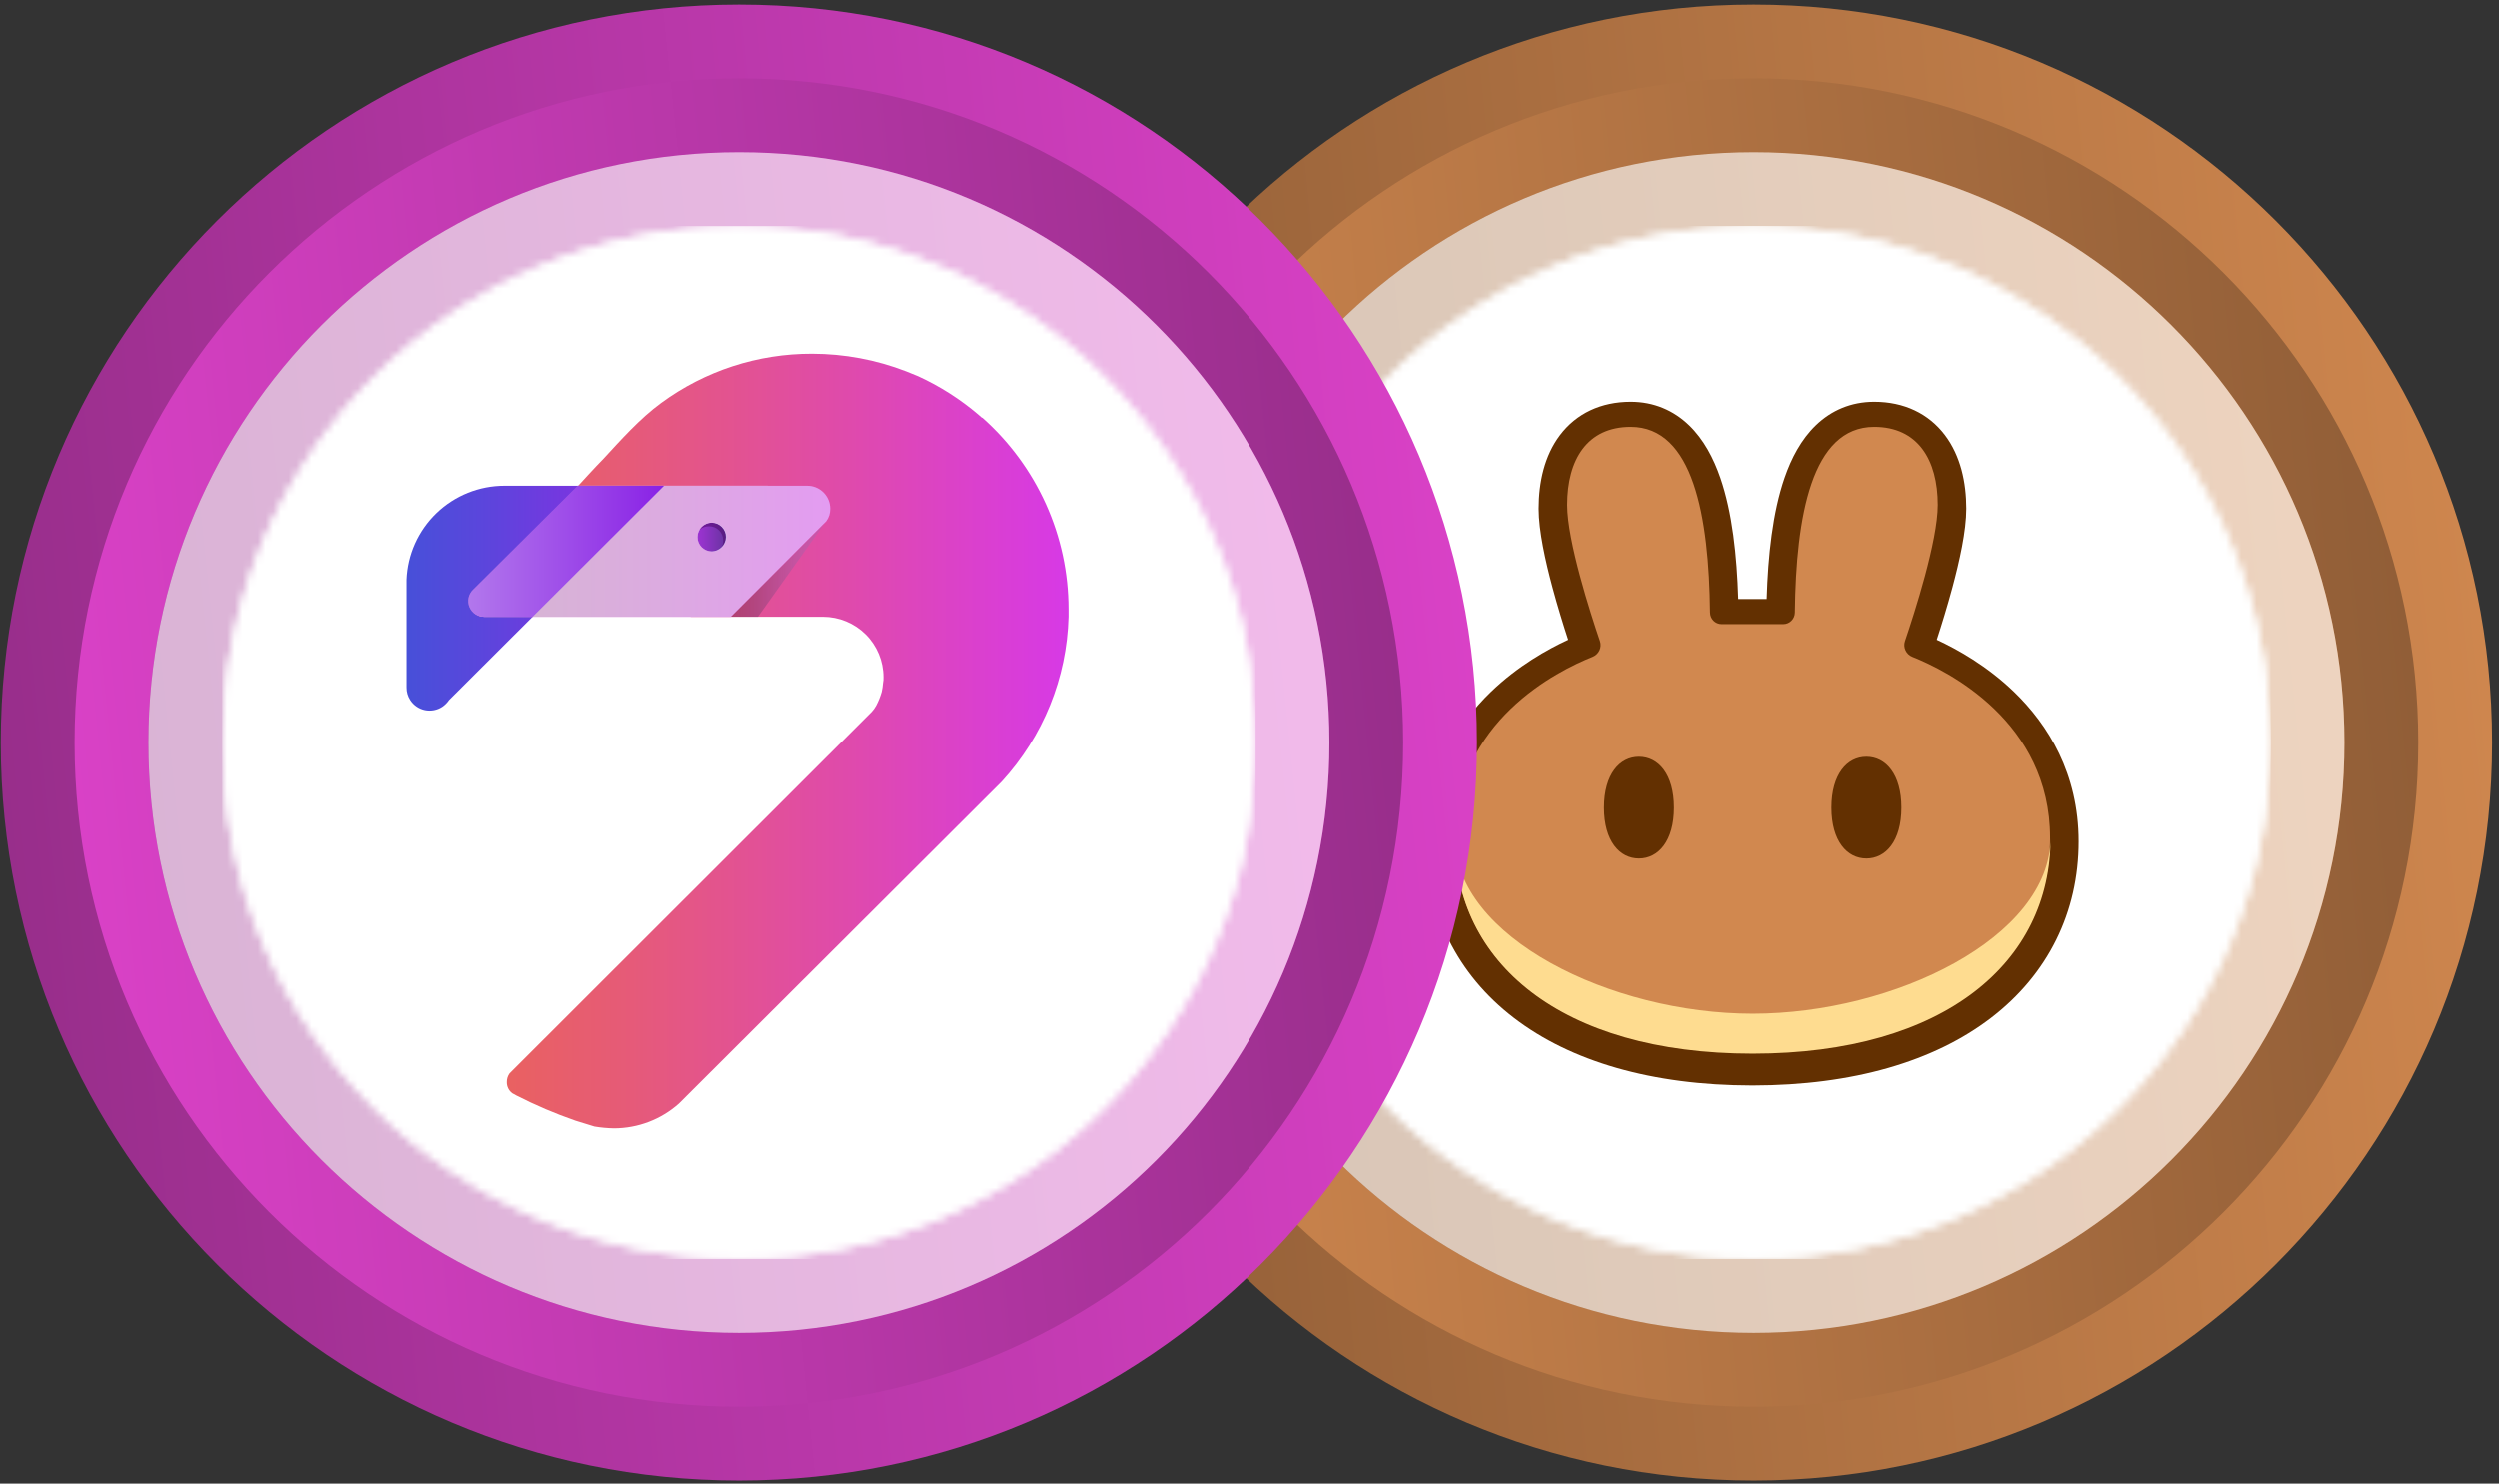 <svg width="325" height="193" viewBox="0 0 325 193" fill="none" xmlns="http://www.w3.org/2000/svg">
<rect x="0" y="0" width="325" height="193" fill="#333333" stroke="none"/>
<path d="M324.101 96.6C324.101 43.58 281.121 0.6 228.099 0.6C175.081 0.6 132.101 43.58 132.101 96.6C132.101 149.617 175.081 192.6 228.099 192.6C281.121 192.6 324.101 149.617 324.101 96.6Z" fill="url(#paint0_linear_863_121582)"/>
<path d="M141.701 96.6C141.701 144.318 180.385 183 228.103 183C275.82 183 314.501 144.318 314.501 96.6C314.501 48.881 275.82 10.2 228.102 10.2C180.385 10.2 141.701 48.881 141.701 96.6V96.6Z" fill="url(#paint1_linear_863_121582)"/>
<path d="M304.901 96.6C304.901 54.184 270.517 19.8 228.1 19.8C185.685 19.8 151.301 54.184 151.301 96.6C151.301 139.013 185.685 173.4 228.1 173.4C270.517 173.4 304.901 139.013 304.901 96.6Z" fill="url(#paint2_linear_863_121582)"/>
<path d="M304.901 96.6C304.901 54.184 270.517 19.8 228.1 19.8C185.685 19.8 151.301 54.184 151.301 96.6C151.301 139.013 185.685 173.4 228.1 173.4C270.517 173.4 304.901 139.013 304.901 96.6Z" fill="white" fill-opacity="0.64"/>
<mask id="mask0_863_121582" style="mask-type:alpha" maskUnits="userSpaceOnUse" x="160" y="29" width="136" height="135">
<path d="M295.3 96.6C295.3 59.488 265.212 29.4 228.099 29.4C190.988 29.4 160.9 59.488 160.9 96.6C160.9 133.712 190.988 163.8 228.099 163.8C265.212 163.8 295.3 133.712 295.3 96.6Z" fill="url(#paint3_linear_863_121582)"/>
<path d="M295.3 96.6C295.3 59.488 265.212 29.4 228.099 29.4C190.988 29.4 160.9 59.488 160.9 96.6C160.9 133.712 190.988 163.8 228.099 163.8C265.212 163.8 295.3 133.712 295.3 96.6Z" fill="white"/>
</mask>
<g mask="url(#mask0_863_121582)">
<g clip-path="url(#clip0_863_121582)">
<rect width="134.4" height="134.4" transform="translate(160.9 29.4)" fill="white"/>
<path d="M228.1 163.8C265.214 163.8 295.3 133.713 295.3 96.6C295.3 59.486 265.214 29.4 228.1 29.4C190.987 29.4 160.9 59.486 160.9 96.6C160.9 133.713 190.987 163.8 228.1 163.8Z" fill="white"/>
<path fill-rule="evenodd" clip-rule="evenodd" d="M227.903 141.225C214.824 141.215 204.29 138.077 196.929 132.44C189.48 126.736 185.528 118.64 185.528 109.48C185.528 100.654 189.471 94.29 193.932 89.988C197.429 86.617 201.287 84.457 203.974 83.216C203.366 81.351 202.608 78.91 201.93 76.389C201.023 73.015 200.133 69.057 200.133 66.156C200.133 62.723 200.881 59.275 202.899 56.596C205.032 53.766 208.242 52.249 212.104 52.249C215.122 52.249 217.684 53.369 219.69 55.3C221.608 57.146 222.884 59.598 223.765 62.154C225.314 66.644 225.917 72.287 226.086 77.917H229.785C229.954 72.287 230.557 66.644 232.106 62.154C232.987 59.598 234.263 57.146 236.181 55.3C238.187 53.369 240.749 52.249 243.767 52.249C247.629 52.249 250.839 53.766 252.972 56.596C254.99 59.275 255.738 62.723 255.738 66.156C255.738 69.057 254.848 73.015 253.941 76.389C253.262 78.91 252.505 81.351 251.897 83.216C254.584 84.457 258.442 86.617 261.938 89.988C266.4 94.29 270.343 100.654 270.343 109.48C270.343 118.64 266.391 126.736 258.942 132.44C251.582 138.077 241.047 141.215 227.968 141.225H227.903Z" fill="#633001"/>
<path d="M212.104 55.514C206.447 55.514 203.843 59.777 203.843 65.672C203.843 70.358 206.869 79.743 208.11 83.397C208.389 84.218 207.95 85.119 207.151 85.437C202.617 87.243 189.239 93.855 189.239 108.997C189.239 124.947 202.834 136.973 227.905 136.992C227.915 136.992 227.925 136.992 227.935 136.992C227.945 136.992 227.955 136.992 227.965 136.992C253.036 136.973 266.632 124.947 266.632 108.997C266.632 93.855 253.253 87.243 248.72 85.437C247.92 85.119 247.481 84.218 247.761 83.397C249.002 79.743 252.027 70.358 252.027 65.672C252.027 59.777 249.423 55.514 243.767 55.514C235.625 55.514 233.595 67.165 233.451 79.67C233.441 80.505 232.773 81.182 231.946 81.182H223.924C223.098 81.182 222.43 80.505 222.42 79.67C222.275 67.165 220.246 55.514 212.104 55.514Z" fill="#D1884F"/>
<path d="M227.965 131.883C209.544 131.883 189.271 121.922 189.239 109.027C189.239 109.047 189.239 109.067 189.239 109.087C189.239 125.05 202.856 137.083 227.965 137.083C253.075 137.083 266.692 125.05 266.692 109.087C266.692 109.067 266.692 109.047 266.692 109.027C266.66 121.922 246.386 131.883 227.965 131.883Z" fill="#FEDC90"/>
<path d="M217.729 105.066C217.729 109.419 215.692 111.687 213.18 111.687C210.667 111.687 208.631 109.419 208.631 105.066C208.631 100.712 210.667 98.445 213.18 98.445C215.692 98.445 217.729 100.712 217.729 105.066Z" fill="#633001"/>
<path d="M247.299 105.066C247.299 109.419 245.262 111.687 242.75 111.687C240.237 111.687 238.201 109.419 238.201 105.066C238.201 100.712 240.237 98.445 242.75 98.445C245.262 98.445 247.299 100.712 247.299 105.066Z" fill="#633001"/>
</g>
</g>
<path d="M192.1 96.6C192.1 43.58 149.12 0.6 96.099 0.6C43.08 0.6 0.1 43.58 0.1 96.6C0.1 149.617 43.08 192.6 96.099 192.6C149.12 192.6 192.1 149.617 192.1 96.6Z" fill="url(#paint4_linear_863_121582)"/>
<path d="M9.7 96.6C9.7 144.319 48.384 183 96.102 183C143.82 183 182.5 144.319 182.5 96.6C182.5 48.882 143.82 10.2 96.102 10.2C48.384 10.2 9.7 48.882 9.7 96.6V96.6Z" fill="url(#paint5_linear_863_121582)"/>
<path d="M172.9 96.6C172.9 54.184 138.516 19.8 96.099 19.8C53.684 19.8 19.3 54.184 19.3 96.6C19.3 139.014 53.684 173.4 96.099 173.4C138.516 173.4 172.9 139.014 172.9 96.6Z" fill="url(#paint6_linear_863_121582)"/>
<path d="M172.9 96.6C172.9 54.184 138.516 19.8 96.099 19.8C53.684 19.8 19.3 54.184 19.3 96.6C19.3 139.014 53.684 173.4 96.099 173.4C138.516 173.4 172.9 139.014 172.9 96.6Z" fill="white" fill-opacity="0.64"/>
<mask id="mask1_863_121582" style="mask-type:alpha" maskUnits="userSpaceOnUse" x="28" y="29" width="136" height="135">
<path d="M163.3 96.6C163.3 59.488 133.212 29.4 96.099 29.4C58.988 29.4 28.9 59.488 28.9 96.6C28.9 133.712 58.988 163.8 96.099 163.8C133.212 163.8 163.3 133.712 163.3 96.6Z" fill="url(#paint7_linear_863_121582)"/>
<path d="M163.3 96.6C163.3 59.488 133.212 29.4 96.099 29.4C58.988 29.4 28.9 59.488 28.9 96.6C28.9 133.712 58.988 163.8 96.099 163.8C133.212 163.8 163.3 133.712 163.3 96.6Z" fill="white"/>
</mask>
<g mask="url(#mask1_863_121582)">
<rect width="134.4" height="134.4" transform="translate(28.9 29.4)" fill="white"/>
<path d="M78.281 71.2L77.635 71.845L62.835 86.613L58.371 91.067C58.136 91.413 57.837 91.712 57.49 91.946C56.827 92.381 56.017 92.535 55.239 92.375C54.462 92.215 53.78 91.753 53.344 91.091C53.015 90.598 52.843 90.018 52.85 89.426V75.42C52.972 72.129 54.368 69.013 56.745 66.729C59.122 64.445 62.295 63.169 65.595 63.172H78.281L74.581 66.922L70.293 71.2H78.281Z" fill="url(#paint8_linear_863_121582)"/>
<path d="M138.95 79.288V80.225C138.736 88.186 135.65 95.803 130.258 101.674L88.265 143.577C85.938 145.652 82.928 146.799 79.807 146.8C78.961 146.784 78.117 146.705 77.282 146.566L74.815 145.804C72.177 144.89 69.606 143.793 67.121 142.522L66.593 142.229C66.366 142.059 66.183 141.837 66.061 141.582C65.938 141.327 65.879 141.047 65.888 140.764C65.882 140.364 66.006 139.974 66.24 139.65L113.343 92.591C113.572 92.342 113.769 92.067 113.93 91.77C114.223 91.209 114.459 90.62 114.635 90.012C114.723 89.626 114.782 89.235 114.811 88.84C114.863 88.59 114.883 88.334 114.87 88.078C114.87 85.996 114.041 83.998 112.565 82.525C111.089 81.053 109.087 80.225 107 80.225H89.792L101.362 68.68C101.709 68.445 102.008 68.147 102.243 67.801C102.554 67.311 102.717 66.741 102.713 66.16C102.713 65.368 102.397 64.607 101.835 64.047C101.274 63.486 100.512 63.171 99.717 63.171H75.168C75.168 63.171 77.517 60.593 78.457 59.655C80.571 57.37 83.155 54.439 85.974 52.388C91.658 48.216 98.535 45.977 105.59 46C109.769 46.005 113.91 46.78 117.807 48.286L119.392 48.93C122.213 50.225 124.841 51.902 127.203 53.912L127.673 54.322H127.732C131.257 57.449 134.079 61.285 136.013 65.577C137.946 69.87 138.947 74.523 138.95 79.229V79.288Z" fill="url(#paint9_linear_863_121582)"/>
<path d="M104.944 63.172H75.344L61.542 76.944C61.275 77.217 61.096 77.564 61.026 77.939C60.956 78.315 61 78.702 61.15 79.053C61.301 79.404 61.553 79.703 61.873 79.912C62.194 80.12 62.569 80.229 62.952 80.225H95.019L107.411 67.801C107.767 67.329 107.953 66.751 107.94 66.16C107.94 65.368 107.624 64.607 107.062 64.047C106.501 63.486 105.739 63.172 104.944 63.172ZM92.611 71.728C92.107 71.728 91.623 71.532 91.261 71.182C90.899 70.832 90.688 70.355 90.673 69.852C90.681 69.5 90.782 69.156 90.966 68.856V68.856C91.116 68.619 91.316 68.419 91.554 68.27V68.27C91.851 68.078 92.198 67.976 92.552 67.977C93.05 67.969 93.532 68.159 93.89 68.506C94.248 68.852 94.453 69.326 94.461 69.823C94.469 70.32 94.278 70.801 93.931 71.158C93.584 71.515 93.109 71.72 92.611 71.728Z" fill="#E35CC7"/>
<path d="M79.161 63.172H75.109L61.483 76.709C61.189 76.996 60.989 77.364 60.907 77.766C60.825 78.168 60.866 78.585 61.024 78.963C61.182 79.342 61.45 79.664 61.794 79.889C62.137 80.114 62.54 80.231 62.951 80.225H69.235L86.326 63.172H79.161Z" fill="#8961D0"/>
<path d="M92.553 71.727C93.591 71.727 94.433 70.888 94.433 69.852C94.433 68.816 93.591 67.977 92.553 67.977C91.515 67.977 90.674 68.816 90.674 69.852C90.674 70.888 91.515 71.727 92.553 71.727Z" fill="#8961D0"/>
<path opacity="0.48" d="M92.553 71.727C93.591 71.727 94.433 70.888 94.433 69.852C94.433 68.816 93.591 67.977 92.553 67.977C91.515 67.977 90.674 68.816 90.674 69.852C90.674 70.888 91.515 71.727 92.553 71.727Z" fill="url(#paint10_linear_863_121582)"/>
<path opacity="0.48" d="M94.373 69.852C94.373 69.365 94.183 68.896 93.843 68.546C93.504 68.196 93.04 67.992 92.552 67.977C92.222 67.986 91.899 68.076 91.612 68.239C91.325 68.403 91.083 68.635 90.908 68.914C91.266 68.605 91.726 68.438 92.2 68.445C92.439 68.445 92.676 68.493 92.897 68.584C93.117 68.675 93.318 68.809 93.487 68.978C93.656 69.146 93.79 69.347 93.882 69.567C93.973 69.787 94.02 70.024 94.02 70.262V70.321C94.032 70.631 93.95 70.937 93.785 71.2C93.972 71.028 94.121 70.82 94.222 70.588C94.323 70.356 94.374 70.105 94.373 69.852V69.852Z" fill="#480061"/>
<path opacity="0.75" d="M104.945 63.172H75.344L61.601 76.944C61.338 77.214 61.159 77.555 61.087 77.925C61.016 78.295 61.054 78.678 61.198 79.027C61.341 79.375 61.584 79.674 61.895 79.888C62.207 80.1 62.574 80.218 62.952 80.225H95.019L107.411 67.801C107.767 67.329 107.953 66.751 107.94 66.16C107.94 65.368 107.624 64.607 107.063 64.047C106.501 63.486 105.739 63.172 104.945 63.172ZM92.552 71.728C92.305 71.728 92.061 71.679 91.833 71.585C91.605 71.491 91.398 71.353 91.223 71.178C91.049 71.004 90.91 70.798 90.816 70.57C90.722 70.343 90.673 70.099 90.673 69.852C90.681 69.5 90.782 69.156 90.966 68.856V68.856C91.116 68.619 91.316 68.419 91.554 68.27V68.27C91.851 68.078 92.198 67.976 92.552 67.977C93.04 67.992 93.504 68.197 93.843 68.547C94.183 68.897 94.373 69.365 94.373 69.852C94.361 70.336 94.166 70.797 93.829 71.144C93.492 71.492 93.036 71.7 92.552 71.728V71.728Z" fill="url(#paint11_linear_863_121582)"/>
<path d="M79.161 63.172H75.109L61.483 76.709C61.189 76.996 60.989 77.364 60.907 77.766C60.825 78.168 60.866 78.585 61.024 78.963C61.182 79.342 61.45 79.664 61.794 79.889C62.137 80.114 62.54 80.231 62.951 80.225H69.235L86.326 63.172H79.161Z" fill="url(#paint12_linear_863_121582)"/>
<path opacity="0.43" d="M98.542 80.225L107.176 68.094L95.019 80.225H98.542Z" fill="url(#paint13_linear_863_121582)"/>
</g>
<defs>
<linearGradient id="paint0_linear_863_121582" x1="324.101" y1="0.599" x2="114.448" y2="22.336" gradientUnits="userSpaceOnUse">
<stop stop-color="#D1884F"/>
<stop offset="1" stop-color="#8E5C36"/>
</linearGradient>
<linearGradient id="paint1_linear_863_121582" x1="141.701" y1="183.001" x2="330.389" y2="163.438" gradientUnits="userSpaceOnUse">
<stop stop-color="#D1884F"/>
<stop offset="1" stop-color="#8E5C36"/>
</linearGradient>
<linearGradient id="paint2_linear_863_121582" x1="304.901" y1="19.799" x2="137.179" y2="37.188" gradientUnits="userSpaceOnUse">
<stop stop-color="#D1884F"/>
<stop offset="1" stop-color="#8E5C36"/>
</linearGradient>
<linearGradient id="paint3_linear_863_121582" x1="168.806" y1="44.223" x2="284.43" y2="147.988" gradientUnits="userSpaceOnUse">
<stop stop-color="#00E599"/>
<stop offset="1" stop-color="#00AF92"/>
</linearGradient>
<linearGradient id="paint4_linear_863_121582" x1="192.1" y1="0.599" x2="-17.553" y2="22.336" gradientUnits="userSpaceOnUse">
<stop stop-color="#DC42C9"/>
<stop offset="1" stop-color="#952D88"/>
</linearGradient>
<linearGradient id="paint5_linear_863_121582" x1="9.701" y1="183.001" x2="198.388" y2="163.438" gradientUnits="userSpaceOnUse">
<stop stop-color="#DC42C9"/>
<stop offset="1" stop-color="#952D88"/>
</linearGradient>
<linearGradient id="paint6_linear_863_121582" x1="172.9" y1="19.799" x2="5.178" y2="37.189" gradientUnits="userSpaceOnUse">
<stop stop-color="#DC42C9"/>
<stop offset="1" stop-color="#952D88"/>
</linearGradient>
<linearGradient id="paint7_linear_863_121582" x1="36.806" y1="44.224" x2="152.429" y2="147.988" gradientUnits="userSpaceOnUse">
<stop stop-color="#00E599"/>
<stop offset="1" stop-color="#00AF92"/>
</linearGradient>
<linearGradient id="paint8_linear_863_121582" x1="52.85" y1="77.805" x2="78.281" y2="77.805" gradientUnits="userSpaceOnUse">
<stop stop-color="#4750D9"/>
<stop offset="0.41" stop-color="#5C45DC"/>
<stop offset="1" stop-color="#8131E1"/>
</linearGradient>
<linearGradient id="paint9_linear_863_121582" x1="65.888" y1="96.4" x2="138.95" y2="96.4" gradientUnits="userSpaceOnUse">
<stop stop-color="#E96161"/>
<stop offset="0.2" stop-color="#E65B76"/>
<stop offset="0.61" stop-color="#DF4AAC"/>
<stop offset="1" stop-color="#D739E6"/>
</linearGradient>
<linearGradient id="paint10_linear_863_121582" x1="90.668" y1="69.852" x2="94.386" y2="69.852" gradientUnits="userSpaceOnUse">
<stop stop-color="#B100D3"/>
<stop offset="0.23" stop-color="#9C00C0"/>
<stop offset="0.69" stop-color="#67008E"/>
<stop offset="1" stop-color="#40006A"/>
</linearGradient>
<linearGradient id="paint11_linear_863_121582" x1="61.055" y1="71.698" x2="107.94" y2="71.698" gradientUnits="userSpaceOnUse">
<stop stop-color="#D0D7D3"/>
<stop offset="0.52" stop-color="#D9C5E8"/>
<stop offset="1" stop-color="#E3B1FF"/>
</linearGradient>
<linearGradient id="paint12_linear_863_121582" x1="60.901" y1="71.698" x2="86.32" y2="71.698" gradientUnits="userSpaceOnUse">
<stop stop-color="#B277EC"/>
<stop offset="0.77" stop-color="#9336E7"/>
<stop offset="1" stop-color="#8921E6"/>
</linearGradient>
<linearGradient id="paint13_linear_863_121582" x1="95.001" y1="74.16" x2="107.182" y2="74.16" gradientUnits="userSpaceOnUse">
<stop stop-opacity="0.5"/>
<stop offset="0.1" stop-color="#201322" stop-opacity="0.59"/>
<stop offset="0.25" stop-color="#4A2C4E" stop-opacity="0.72"/>
<stop offset="0.4" stop-color="#6D4173" stop-opacity="0.82"/>
<stop offset="0.55" stop-color="#885190" stop-opacity="0.9"/>
<stop offset="0.7" stop-color="#9B5DA4" stop-opacity="0.95"/>
<stop offset="0.85" stop-color="#A664B0" stop-opacity="0.99"/>
<stop offset="1" stop-color="#AA66B4"/>
</linearGradient>
<clipPath id="clip0_863_121582">
<rect width="134.4" height="134.4" fill="white" transform="translate(160.9 29.4)"/>
</clipPath>
</defs>
</svg>
